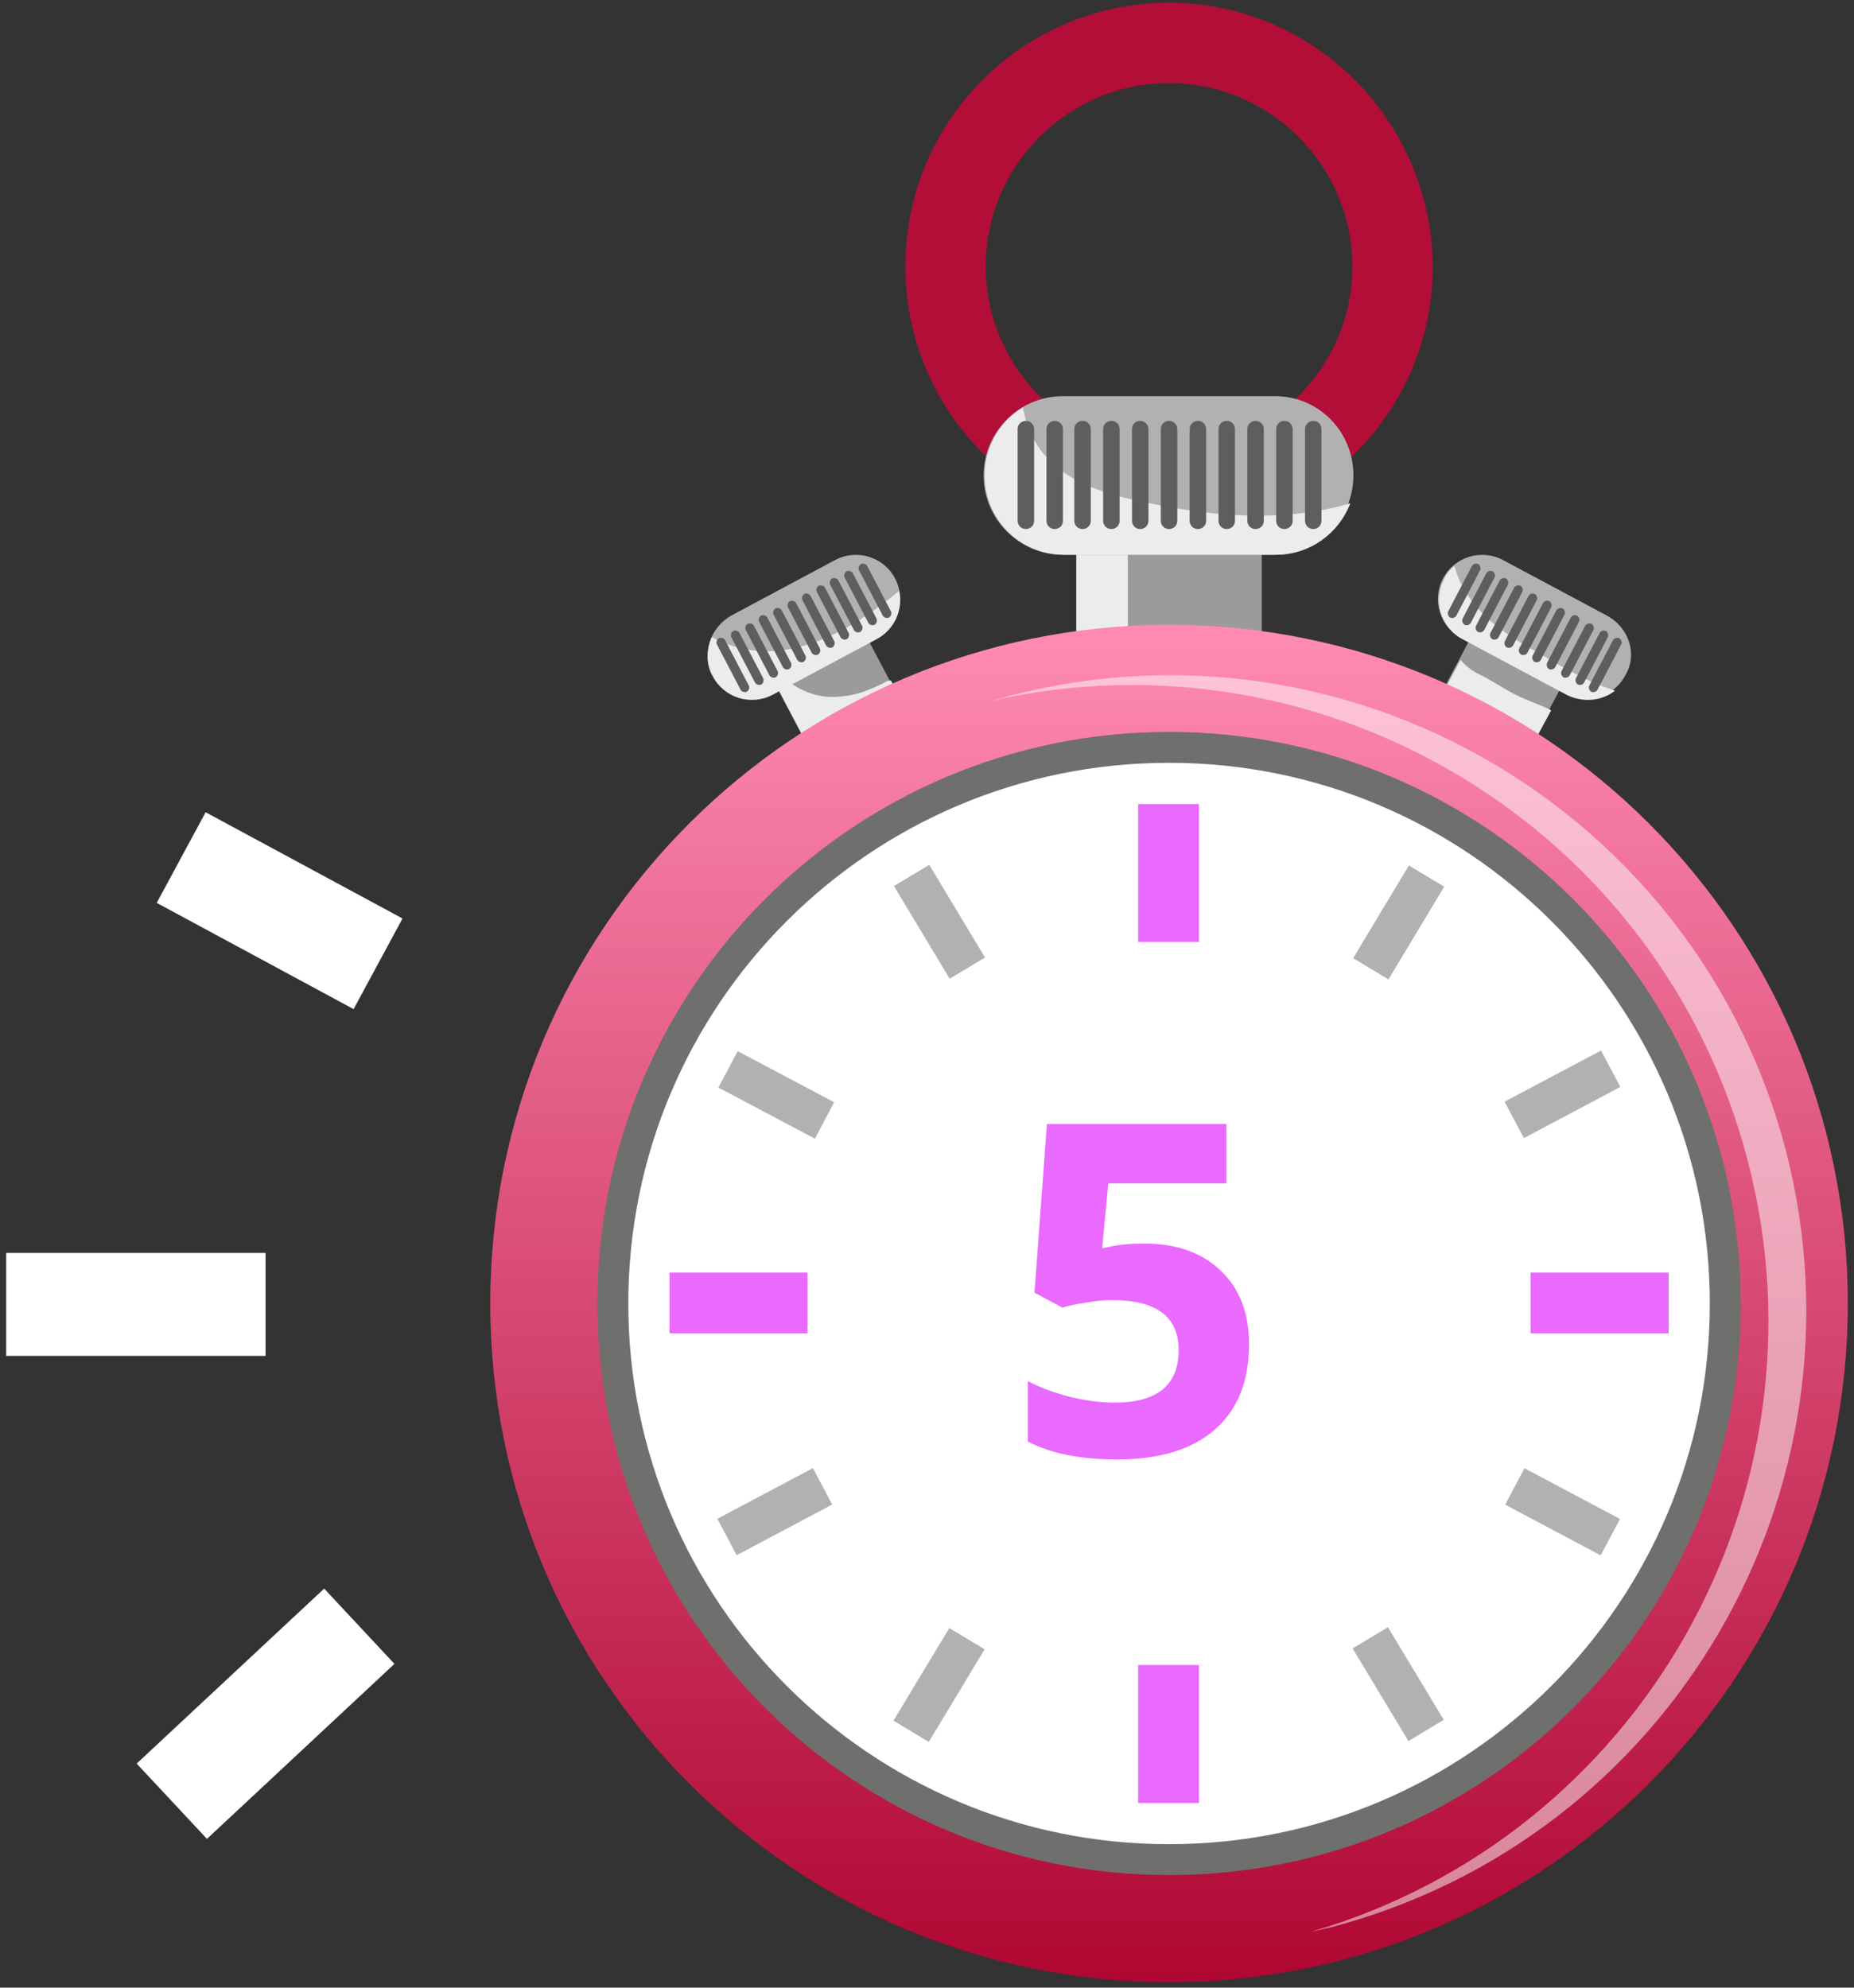 <svg width="180" height="193" viewBox="0 0 180 193" fill="none" xmlns="http://www.w3.org/2000/svg">
<rect x="0" y="0" width="180" height="193" fill="#333333" stroke="none"/>
<path d="M113.5 0.268C99.4 0.268 87.9 11.668 87.9 25.868C87.9 39.968 99.3 51.468 113.5 51.468C127.6 51.468 139.1 40.068 139.1 25.868C139 11.768 127.6 0.268 113.5 0.268ZM113.5 43.668C103.7 43.668 95.7 35.668 95.7 25.868C95.7 16.068 103.7 8.068 113.5 8.068C123.3 8.068 131.3 16.068 131.3 25.868C131.3 35.668 123.3 43.668 113.5 43.668Z" fill="#B30E38"/>
<path d="M143.289 60.973L140.204 66.808L149.044 71.483L152.129 65.648L143.289 60.973Z" fill="#9C9B9B"/>
<path d="M147.8 67.768C146.2 67.068 144.9 66.068 143.4 65.368C142.8 65.068 142.2 64.568 141.8 64.068L140.3 66.868L149.2 71.568L150.6 68.968C149.6 68.468 148.7 68.168 147.8 67.768Z" fill="#ECECEC"/>
<path d="M157.8 65.568C156.7 67.668 154.1 68.468 152 67.368L141.9 61.968C139.8 60.868 139 58.268 140.1 56.168C141.2 54.068 143.8 53.268 145.9 54.368L156 59.768C158.2 60.968 159 63.568 157.8 65.568Z" fill="#B1B1B1"/>
<path d="M148.1 62.668C144.8 60.768 142.2 58.468 141.2 54.968C140.8 55.268 140.4 55.768 140.2 56.268C139.1 58.368 139.9 60.968 142 62.068L152.1 67.468C153.7 68.268 155.5 68.068 156.8 67.068C153.7 66.068 151 64.368 148.1 62.668Z" fill="#ECECEC"/>
<path d="M141.4 59.768C141.3 59.968 141 60.068 140.8 59.968C140.6 59.868 140.5 59.568 140.6 59.368L142.9 54.968C143 54.768 143.3 54.668 143.5 54.768C143.7 54.868 143.8 55.168 143.7 55.368L141.4 59.768Z" fill="#5E5E5E"/>
<path d="M142.8 60.468C142.7 60.668 142.4 60.768 142.2 60.668C142 60.568 141.9 60.268 142 60.068L144.3 55.668C144.4 55.468 144.7 55.368 144.9 55.468C145.1 55.568 145.2 55.868 145.1 56.068L142.8 60.468Z" fill="#5E5E5E"/>
<path d="M144.1 61.168C144 61.368 143.7 61.468 143.5 61.368C143.3 61.268 143.2 60.968 143.3 60.768L145.6 56.368C145.7 56.168 146 56.068 146.2 56.168C146.4 56.268 146.5 56.568 146.4 56.768L144.1 61.168Z" fill="#5E5E5E"/>
<path d="M145.5 61.868C145.4 62.068 145.1 62.168 144.9 62.068C144.7 61.968 144.6 61.668 144.7 61.468L147 57.068C147.1 56.868 147.4 56.768 147.6 56.868C147.8 56.968 147.9 57.268 147.8 57.468L145.5 61.868Z" fill="#5E5E5E"/>
<path d="M146.9 62.668C146.8 62.868 146.5 62.968 146.3 62.868C146.1 62.768 146 62.468 146.1 62.268L148.4 57.868C148.5 57.668 148.8 57.568 149 57.668C149.2 57.768 149.3 58.068 149.2 58.268L146.9 62.668Z" fill="#5E5E5E"/>
<path d="M148.3 63.368C148.2 63.568 147.9 63.668 147.7 63.568C147.5 63.468 147.4 63.168 147.5 62.968L149.8 58.568C149.9 58.368 150.2 58.268 150.4 58.368C150.6 58.468 150.7 58.768 150.6 58.968L148.3 63.368Z" fill="#5E5E5E"/>
<path d="M149.6 64.068C149.5 64.268 149.2 64.368 149 64.268C148.8 64.168 148.7 63.868 148.8 63.668L151.1 59.268C151.2 59.068 151.5 58.968 151.7 59.068C151.9 59.168 152 59.468 151.9 59.668L149.6 64.068Z" fill="#5E5E5E"/>
<path d="M151 64.768C150.9 64.968 150.6 65.068 150.4 64.968C150.2 64.868 150.1 64.568 150.2 64.368L152.5 59.968C152.6 59.768 152.9 59.668 153.1 59.768C153.3 59.868 153.4 60.168 153.3 60.368L151 64.768Z" fill="#5E5E5E"/>
<path d="M152.4 65.568C152.3 65.768 152 65.868 151.8 65.768C151.6 65.668 151.5 65.368 151.6 65.168L153.9 60.768C154 60.568 154.3 60.468 154.5 60.568C154.7 60.668 154.8 60.968 154.7 61.168L152.4 65.568Z" fill="#5E5E5E"/>
<path d="M153.8 66.268C153.7 66.468 153.4 66.568 153.2 66.468C153 66.368 152.9 66.068 153 65.868L155.3 61.468C155.4 61.268 155.7 61.168 155.9 61.268C156.1 61.368 156.2 61.668 156.1 61.868L153.8 66.268Z" fill="#5E5E5E"/>
<path d="M155.1 66.968C155 67.168 154.7 67.268 154.5 67.168C154.3 67.068 154.2 66.768 154.3 66.568L156.6 62.168C156.7 61.968 157 61.868 157.2 61.968C157.4 62.068 157.5 62.368 157.4 62.568L155.1 66.968Z" fill="#5E5E5E"/>
<path d="M83.656 60.928L74.816 65.602L77.901 71.436L86.741 66.762L83.656 60.928Z" fill="#9C9B9B"/>
<path d="M85.7 66.368C84 67.168 83 67.568 81.1 67.668C78.9 67.768 77.2 66.768 75.6 65.468L75.5 65.368L74.9 65.668L78 71.568L86.9 66.868L86.5 66.068C86.1 66.068 85.9 66.268 85.7 66.368Z" fill="#ECECEC"/>
<path d="M69.2 65.568C70.3 67.668 72.9 68.468 75 67.368L85.1 61.968C87.2 60.868 88 58.268 86.9 56.168C85.8 54.068 83.2 53.268 81.1 54.368L71 59.768C68.9 60.968 68.1 63.568 69.2 65.568Z" fill="#B1B1B1"/>
<path d="M69.1 61.868C68.6 63.068 68.5 64.468 69.2 65.668C70.3 67.768 72.9 68.568 75 67.468L85.1 62.068C86.8 61.168 87.7 59.268 87.3 57.368C82 61.768 75.4 65.268 69.1 61.868Z" fill="#ECECEC"/>
<path d="M85.7 59.768C85.8 59.968 86.1 60.068 86.3 59.968C86.5 59.868 86.6 59.568 86.5 59.368L84.2 54.968C84.1 54.768 83.8 54.668 83.6 54.768C83.4 54.868 83.3 55.168 83.4 55.368L85.7 59.768Z" fill="#5E5E5E"/>
<path d="M84.3 60.468C84.4 60.668 84.7 60.768 84.9 60.668C85.1 60.568 85.2 60.268 85.1 60.068L82.8 55.668C82.7 55.468 82.4 55.368 82.2 55.468C82 55.568 81.9 55.868 82 56.068L84.3 60.468Z" fill="#5E5E5E"/>
<path d="M82.9 61.168C83 61.368 83.3 61.468 83.5 61.368C83.7 61.268 83.8 60.968 83.7 60.768L81.4 56.368C81.3 56.168 81 56.068 80.8 56.168C80.6 56.268 80.5 56.568 80.6 56.768L82.9 61.168Z" fill="#5E5E5E"/>
<path d="M81.6 61.868C81.7 62.068 82 62.168 82.2 62.068C82.4 61.968 82.5 61.668 82.4 61.468L80.1 57.068C80 56.868 79.7 56.768 79.5 56.868C79.3 56.968 79.2 57.268 79.3 57.468L81.6 61.868Z" fill="#5E5E5E"/>
<path d="M80.2 62.668C80.3 62.868 80.6 62.968 80.8 62.868C81 62.768 81.1 62.468 81 62.268L78.7 57.868C78.6 57.668 78.3 57.568 78.1 57.668C77.9 57.768 77.8 58.068 77.9 58.268L80.2 62.668Z" fill="#5E5E5E"/>
<path d="M78.8 63.368C78.9 63.568 79.2 63.668 79.4 63.568C79.6 63.468 79.7 63.168 79.6 62.968L77.3 58.568C77.2 58.368 76.9 58.268 76.7 58.368C76.5 58.468 76.4 58.768 76.5 58.968L78.8 63.368Z" fill="#5E5E5E"/>
<path d="M77.4 64.068C77.5 64.268 77.8 64.368 78 64.268C78.2 64.168 78.3 63.868 78.2 63.668L75.9 59.268C75.8 59.068 75.5 58.968 75.3 59.068C75.1 59.168 75 59.468 75.1 59.668L77.4 64.068Z" fill="#5E5E5E"/>
<path d="M76 64.768C76.1 64.968 76.4 65.068 76.6 64.968C76.8 64.868 76.9 64.568 76.8 64.368L74.5 59.968C74.4 59.768 74.1 59.668 73.9 59.768C73.7 59.868 73.6 60.168 73.7 60.368L76 64.768Z" fill="#5E5E5E"/>
<path d="M74.7 65.568C74.8 65.768 75.1 65.868 75.3 65.768C75.5 65.668 75.6 65.368 75.5 65.168L73.2 60.768C73.1 60.568 72.8 60.468 72.6 60.568C72.4 60.668 72.3 60.968 72.4 61.168L74.7 65.568Z" fill="#5E5E5E"/>
<path d="M73.3 66.268C73.4 66.468 73.7 66.568 73.9 66.468C74.1 66.368 74.2 66.068 74.1 65.868L71.8 61.468C71.7 61.268 71.4 61.168 71.2 61.268C71 61.368 70.9 61.668 71 61.868L73.3 66.268Z" fill="#5E5E5E"/>
<path d="M71.9 66.968C72 67.168 72.3 67.268 72.5 67.168C72.7 67.068 72.8 66.768 72.7 66.568L70.4 62.168C70.3 61.968 70 61.868 69.8 61.968C69.6 62.068 69.5 62.368 69.6 62.568L71.9 66.968Z" fill="#5E5E5E"/>
<path d="M122.5 50.868H104.5V62.768H122.5V50.868Z" fill="#9C9B9B"/>
<path d="M109.5 50.868H104.5V62.768H109.5V50.868Z" fill="#ECECEC"/>
<path d="M179.4 126.568C179.4 162.968 149.9 192.468 113.5 192.468C77.1 192.468 47.6 162.968 47.6 126.568C47.6 90.168 77.1 60.668 113.5 60.668C149.9 60.668 179.4 90.168 179.4 126.568Z" fill="url(#paint0_linear)"/>
<path opacity="0.5" d="M98 67.568C97.4 67.768 96.8 67.868 96.2 68.068C128.6 60.668 161.3 80.368 169.7 112.768C178.1 145.168 159.2 178.268 127.3 187.568C127.9 187.468 128.5 187.268 129.1 187.168C162.1 178.568 181.9 144.868 173.4 111.768C164.8 78.768 131 58.968 98 67.568Z" fill="white"/>
<path d="M169 126.568C169 157.268 144.2 182.068 113.5 182.068C82.8 182.068 58 157.168 58 126.568C58 95.868 82.9 71.068 113.5 71.068C144.1 71.068 169 95.868 169 126.568Z" fill="#6F6F6E"/>
<path d="M166 126.568C166 155.568 142.5 179.068 113.5 179.068C84.5 179.068 61 155.568 61 126.568C61 97.568 84.5 74.068 113.5 74.068C142.5 74.068 166 97.568 166 126.568Z" fill="white"/>
<path d="M116.4 161.668H110.5V175.068H116.4V161.668Z" fill="#EA69FF"/>
<path d="M116.4 78.068H110.5V91.468H116.4V78.068Z" fill="#EA69FF"/>
<path d="M162 123.568H148.6V129.468H162V123.568Z" fill="#EA69FF"/>
<path d="M78.4 123.568H65V129.468H78.4V123.568Z" fill="#EA69FF"/>
<path d="M90.219 83.974L86.791 86.035L92.202 95.034L95.63 92.972L90.219 83.974Z" fill="#B1B1B1"/>
<path d="M134.75 157.998L131.323 160.062L136.741 169.056L140.168 166.992L134.75 157.998Z" fill="#B1B1B1"/>
<path d="M71.621 102.067L69.748 105.602L79.115 110.564L80.988 107.029L71.621 102.067Z" fill="#B1B1B1"/>
<path d="M148.009 142.566L146.133 146.098L155.406 151.024L157.282 147.491L148.009 142.566Z" fill="#B1B1B1"/>
<path d="M136.785 84.037L131.375 93.036L134.803 95.097L140.213 86.099L136.785 84.037Z" fill="#B1B1B1"/>
<path d="M92.166 158.081L86.746 167.074L90.172 169.139L95.592 160.146L92.166 158.081Z" fill="#B1B1B1"/>
<path d="M155.441 102.006L146.076 106.972L147.95 110.506L157.315 105.54L155.441 102.006Z" fill="#B1B1B1"/>
<path d="M78.922 142.553L69.647 147.475L71.522 151.008L80.796 146.086L78.922 142.553Z" fill="#B1B1B1"/>
<path d="M131.4 46.168C131.4 50.368 128 53.868 123.7 53.868H103.2C99 53.868 95.5 50.468 95.5 46.168C95.5 41.968 98.9 38.468 103.2 38.468H123.8C128 38.468 131.4 41.868 131.4 46.168Z" fill="#B1B1B1"/>
<path d="M111.6 48.868C105.5 47.668 100.5 45.768 99.3 39.568C97.1 40.868 95.6 43.368 95.6 46.168C95.6 50.368 99 53.868 103.3 53.868H123.9C127.2 53.868 130 51.768 131.1 48.868C124.6 50.768 118 50.168 111.6 48.868Z" fill="#ECECEC"/>
<path d="M100.4 50.568C100.4 51.068 100 51.368 99.6 51.368C99.1 51.368 98.8 50.968 98.8 50.568V41.668C98.8 41.168 99.2 40.868 99.6 40.868C100.1 40.868 100.4 41.268 100.4 41.668V50.568Z" fill="#5E5E5E"/>
<path d="M103.2 50.568C103.2 51.068 102.8 51.368 102.4 51.368C101.9 51.368 101.6 50.968 101.6 50.568V41.668C101.6 41.168 102 40.868 102.4 40.868C102.9 40.868 103.2 41.268 103.2 41.668V50.568Z" fill="#5E5E5E"/>
<path d="M105.9 50.568C105.9 51.068 105.5 51.368 105.1 51.368C104.6 51.368 104.3 50.968 104.3 50.568V41.668C104.3 41.168 104.7 40.868 105.1 40.868C105.6 40.868 105.9 41.268 105.9 41.668V50.568Z" fill="#5E5E5E"/>
<path d="M108.7 50.568C108.7 51.068 108.3 51.368 107.9 51.368C107.4 51.368 107.1 50.968 107.1 50.568V41.668C107.1 41.168 107.5 40.868 107.9 40.868C108.4 40.868 108.7 41.268 108.7 41.668V50.568Z" fill="#5E5E5E"/>
<path d="M111.5 50.568C111.5 51.068 111.1 51.368 110.7 51.368C110.2 51.368 109.9 50.968 109.9 50.568V41.668C109.9 41.168 110.3 40.868 110.7 40.868C111.2 40.868 111.5 41.268 111.5 41.668V50.568Z" fill="#5E5E5E"/>
<path d="M114.3 50.568C114.3 51.068 113.9 51.368 113.5 51.368C113 51.368 112.7 50.968 112.7 50.568V41.668C112.7 41.168 113.1 40.868 113.5 40.868C114 40.868 114.3 41.268 114.3 41.668V50.568Z" fill="#5E5E5E"/>
<path d="M117.1 50.568C117.1 51.068 116.7 51.368 116.3 51.368C115.8 51.368 115.5 50.968 115.5 50.568V41.668C115.5 41.168 115.9 40.868 116.3 40.868C116.8 40.868 117.1 41.268 117.1 41.668V50.568Z" fill="#5E5E5E"/>
<path d="M119.9 50.568C119.9 51.068 119.5 51.368 119.1 51.368C118.6 51.368 118.3 50.968 118.3 50.568V41.668C118.3 41.168 118.7 40.868 119.1 40.868C119.6 40.868 119.9 41.268 119.9 41.668V50.568Z" fill="#5E5E5E"/>
<path d="M122.7 50.568C122.7 51.068 122.3 51.368 121.9 51.368C121.4 51.368 121.1 50.968 121.1 50.568V41.668C121.1 41.168 121.5 40.868 121.9 40.868C122.4 40.868 122.7 41.268 122.7 41.668V50.568Z" fill="#5E5E5E"/>
<path d="M125.5 50.568C125.5 51.068 125.1 51.368 124.7 51.368C124.2 51.368 123.9 50.968 123.9 50.568V41.668C123.9 41.168 124.3 40.868 124.7 40.868C125.2 40.868 125.5 41.268 125.5 41.668V50.568Z" fill="#5E5E5E"/>
<path d="M128.3 50.568C128.3 51.068 127.9 51.368 127.5 51.368C127 51.368 126.7 50.968 126.7 50.568V41.668C126.7 41.168 127.1 40.868 127.5 40.868C128 40.868 128.3 41.268 128.3 41.668V50.568Z" fill="#5E5E5E"/>
<path d="M25.782 126.655H0.6" stroke="white" stroke-width="10" stroke-miterlimit="10"/>
<path d="M36.704 93.584L17.59 83.268" stroke="white" stroke-width="10" stroke-miterlimit="10"/>
<path d="M34.884 157.906L16.68 174.897" stroke="white" stroke-width="10" stroke-miterlimit="10"/>
<path d="M111.091 120.746C114.197 120.746 116.665 121.617 118.496 123.36C120.342 125.104 121.265 127.491 121.265 130.523C121.265 134.112 120.159 136.874 117.947 138.807C115.735 140.741 112.571 141.708 108.455 141.708C104.88 141.708 101.995 141.129 99.797 139.972V134.105C100.955 134.72 102.302 135.226 103.84 135.621C105.378 136.002 106.836 136.192 108.213 136.192C112.358 136.192 114.431 134.493 114.431 131.095C114.431 127.857 112.285 126.239 107.993 126.239C107.217 126.239 106.36 126.319 105.422 126.48C104.485 126.627 103.723 126.788 103.137 126.964L100.435 125.514L101.643 109.144H119.067V114.901H107.598L107.004 121.207L107.773 121.053C108.667 120.848 109.773 120.746 111.091 120.746Z" fill="#EA69FF"/>
<defs>
<linearGradient id="paint0_linear" x1="113.5" y1="60.668" x2="113.5" y2="192.468" gradientUnits="userSpaceOnUse">
<stop stop-color="#FF8BB3"/>
<stop offset="1" stop-color="#AF0732"/>
</linearGradient>
</defs>
</svg>
